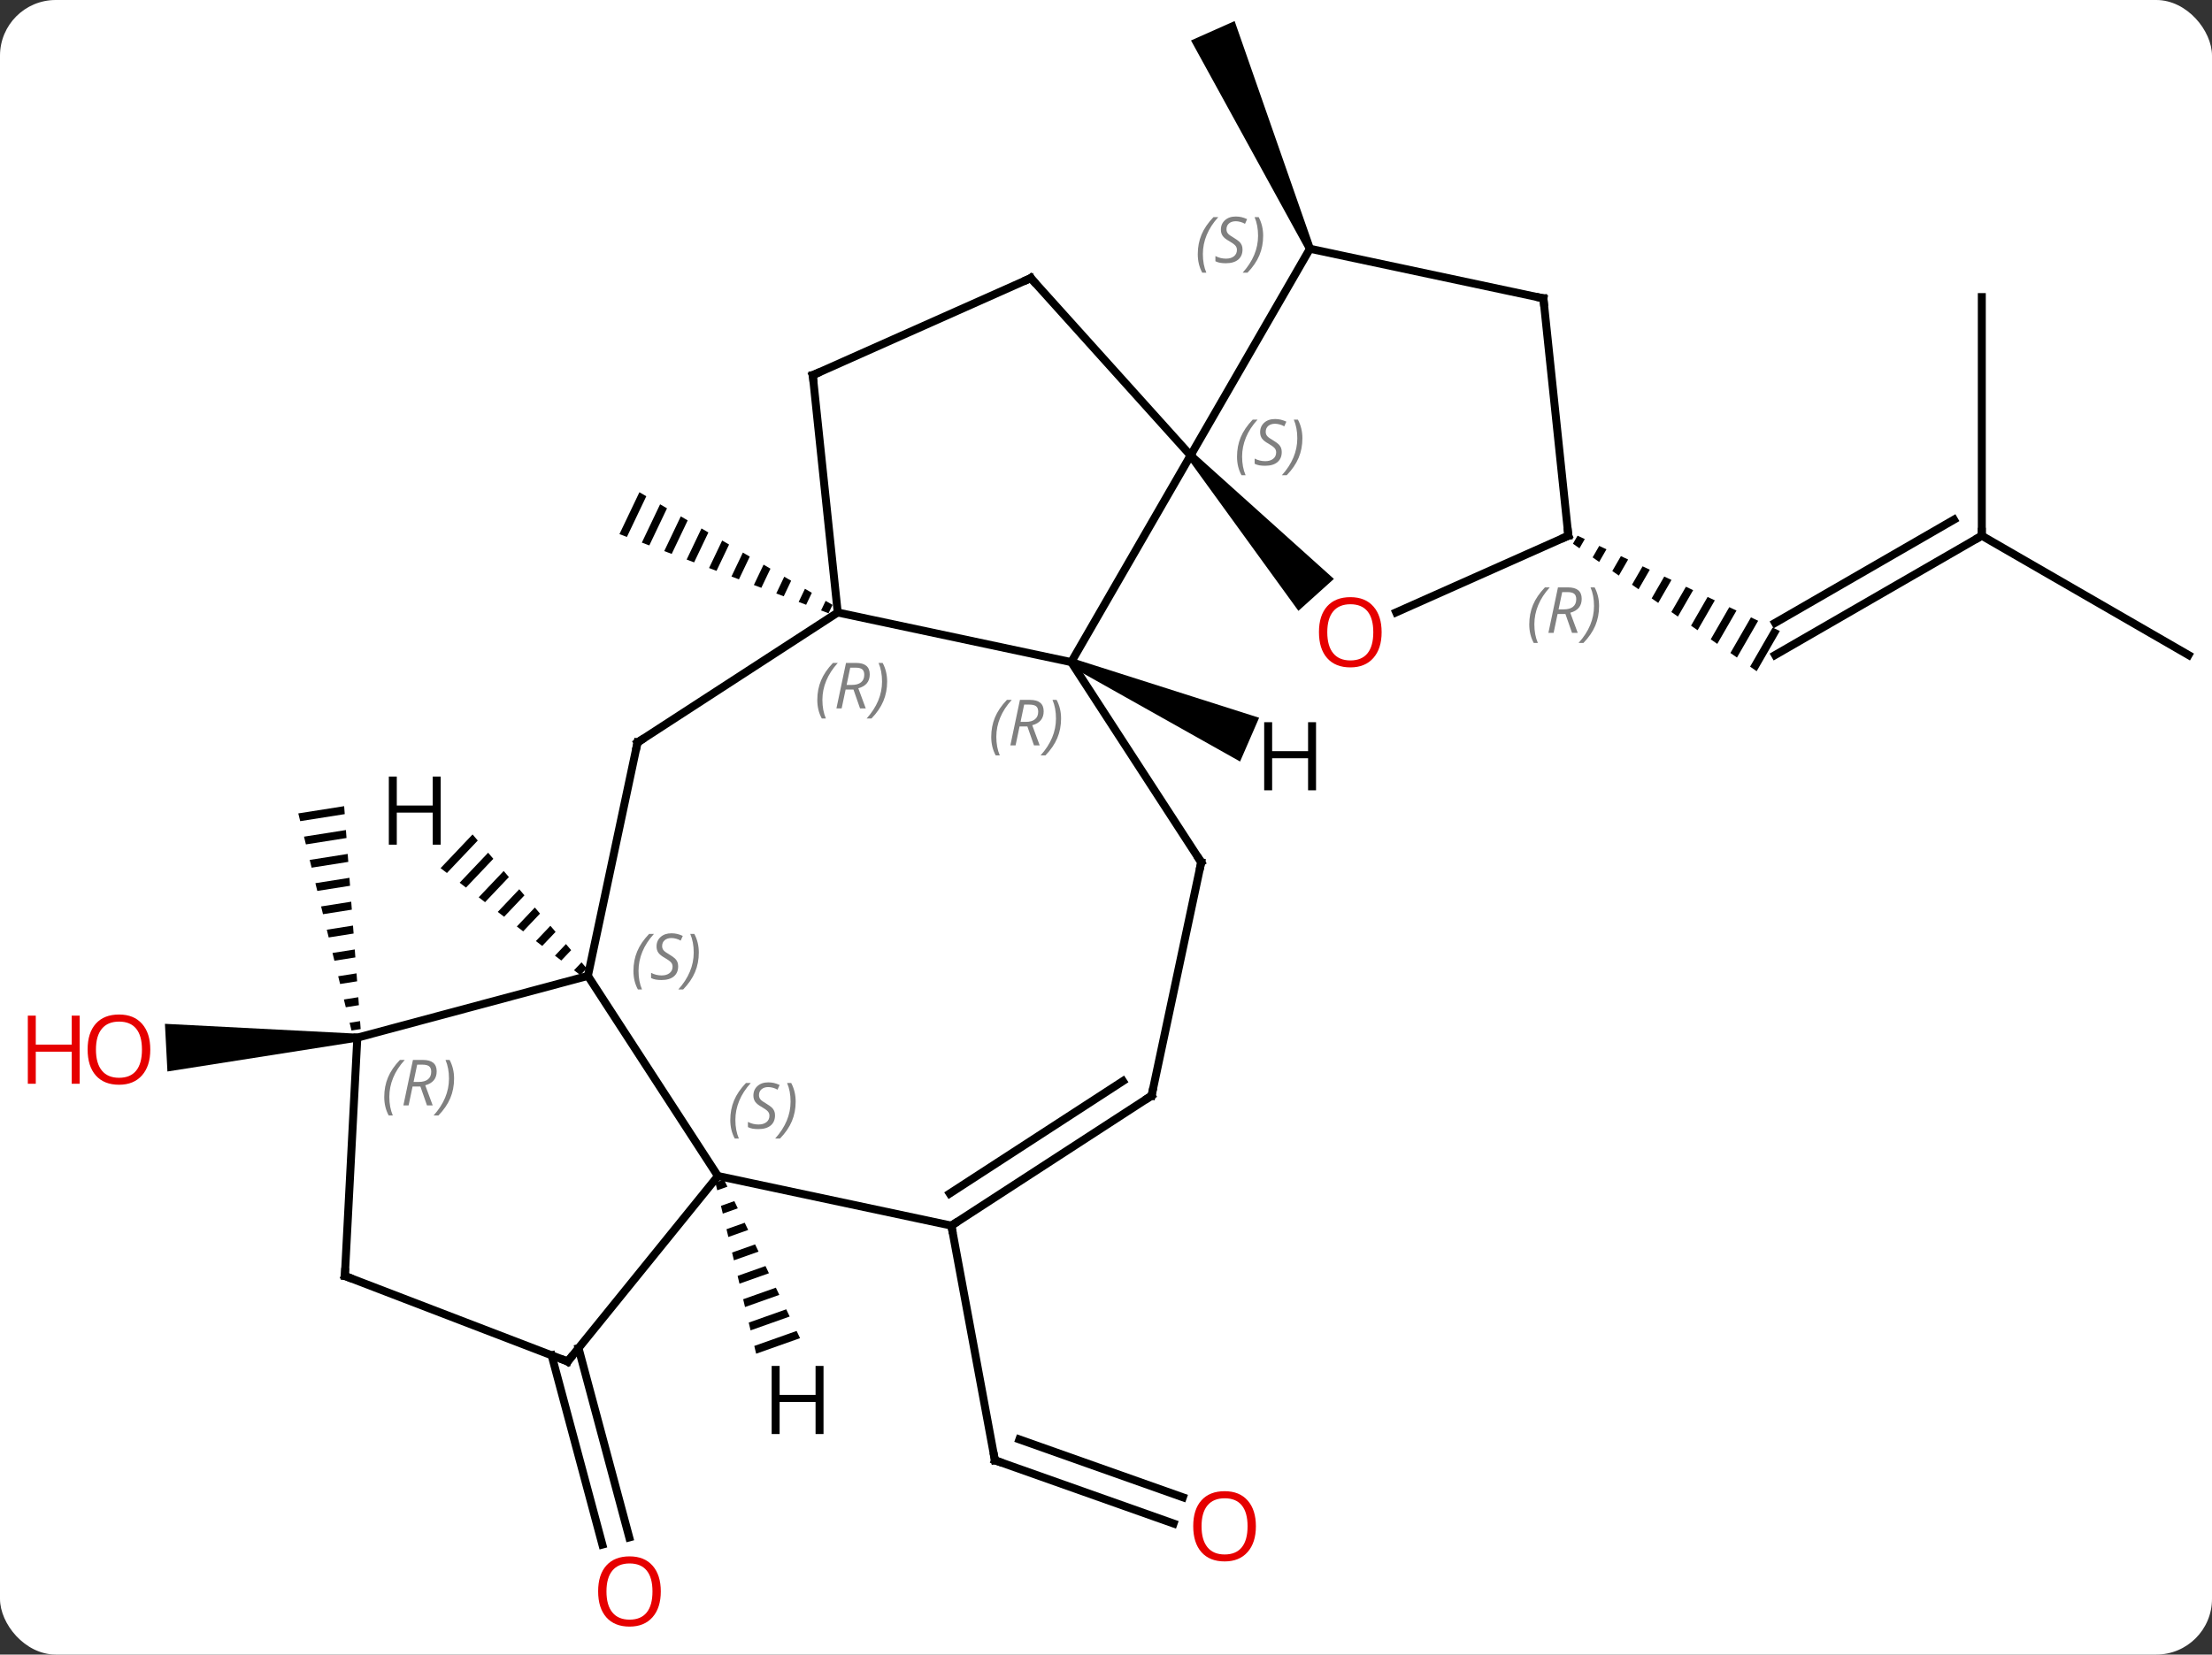 <svg width="278" viewBox="0 0 278 208" style="fill-opacity:1; color-rendering:auto; color-interpolation:auto; text-rendering:auto; stroke:black; stroke-linecap:square; stroke-miterlimit:10; shape-rendering:auto; stroke-opacity:1; fill:black; stroke-dasharray:none; font-weight:normal; stroke-width:1; font-family:'Open Sans'; font-style:normal; stroke-linejoin:miter; font-size:12; stroke-dashoffset:0; image-rendering:auto;" height="208" class="cas-substance-image" xmlns:xlink="http://www.w3.org/1999/xlink" xmlns="http://www.w3.org/2000/svg"><rect x="0" y="0" width="278" height="208" fill="#333333" stroke="none"/><svg class="cas-substance-single-component"><rect y="0" x="0" width="278" stroke="none" ry="7" rx="7" height="208" fill="white" class="cas-substance-group"/><svg y="0" x="0" width="278" viewBox="0 0 278 208" style="fill:black;" height="208" class="cas-substance-single-component-image"><svg><g><g transform="translate(145,102)" style="text-rendering:geometricPrecision; color-rendering:optimizeQuality; color-interpolation:linearRGB; stroke-linecap:butt; image-rendering:optimizeQuality;"><path style="stroke:none;" d="M20.086 -70.931 L19.172 -70.525 L4.684 -96.913 L10.165 -99.353 Z"/><path style="stroke:none;" d="M-64.639 -40.121 L-67.15 -34.855 L-66.211 -34.499 L-66.211 -34.499 L-63.773 -39.615 L-63.773 -39.615 L-64.639 -40.121 ZM-62.039 -38.603 L-64.334 -33.789 L-64.334 -33.789 L-63.396 -33.433 L-63.396 -33.433 L-61.172 -38.097 L-61.172 -38.097 L-62.039 -38.603 ZM-59.439 -37.086 L-61.519 -32.723 L-60.58 -32.367 L-60.58 -32.367 L-58.572 -36.58 L-58.572 -36.58 L-59.439 -37.086 ZM-56.838 -35.569 L-58.703 -31.657 L-57.764 -31.302 L-55.971 -35.063 L-56.838 -35.569 ZM-54.238 -34.051 L-55.887 -30.591 L-54.949 -30.236 L-53.371 -33.546 L-54.238 -34.051 ZM-51.637 -32.534 L-53.072 -29.525 L-52.133 -29.17 L-52.133 -29.17 L-50.77 -32.028 L-50.77 -32.028 L-51.637 -32.534 ZM-49.037 -31.017 L-50.256 -28.459 L-50.256 -28.459 L-49.318 -28.104 L-49.318 -28.104 L-48.17 -30.511 L-48.17 -30.511 L-49.037 -31.017 ZM-46.436 -29.5 L-47.441 -27.393 L-46.502 -27.038 L-45.57 -28.994 L-45.57 -28.994 L-46.436 -29.5 ZM-43.836 -27.982 L-44.625 -26.327 L-44.625 -26.327 L-43.686 -25.972 L-43.686 -25.972 L-42.969 -27.477 L-42.969 -27.477 L-43.836 -27.982 ZM-41.236 -26.465 L-41.809 -25.261 L-40.871 -24.906 L-40.871 -24.906 L-40.369 -25.959 L-41.236 -26.465 Z"/><line y2="-34.653" y1="-19.653" x2="104.07" x1="78.09" style="fill:none;"/><line y2="-36.674" y1="-23.695" x2="100.57" x1="78.09" style="fill:none;"/><path style="stroke:none;" d="M53.266 -34.658 L52.683 -33.647 L53.507 -33.075 L53.507 -33.075 L54.173 -34.23 L53.266 -34.658 ZM55.989 -33.374 L55.157 -31.93 L55.157 -31.93 L55.981 -31.358 L56.897 -32.946 L55.989 -33.374 ZM58.713 -32.09 L57.63 -30.213 L58.455 -29.641 L58.455 -29.641 L59.621 -31.663 L59.621 -31.663 L58.713 -32.09 ZM61.437 -30.807 L60.104 -28.496 L60.104 -28.496 L60.929 -27.924 L60.929 -27.924 L62.345 -30.379 L62.345 -30.379 L61.437 -30.807 ZM64.161 -29.523 L62.578 -26.779 L62.578 -26.779 L63.403 -26.207 L65.069 -29.095 L65.069 -29.095 L64.161 -29.523 ZM66.884 -28.239 L65.052 -25.062 L65.877 -24.49 L65.877 -24.49 L67.792 -27.811 L67.792 -27.811 L66.884 -28.239 ZM69.608 -26.956 L67.526 -23.345 L68.351 -22.773 L70.516 -26.528 L69.608 -26.956 ZM72.332 -25.672 L70 -21.628 L70.825 -21.056 L73.24 -25.244 L72.332 -25.672 ZM75.056 -24.388 L72.474 -19.912 L73.299 -19.339 L75.963 -23.96 L75.963 -23.96 L75.056 -24.388 ZM77.779 -23.104 L74.948 -18.195 L74.948 -18.195 L75.773 -17.622 L78.687 -22.677 L77.779 -23.104 Z"/><line y2="-19.653" y1="-34.653" x2="130.05" x1="104.07" style="fill:none;"/><line y2="-64.653" y1="-34.653" x2="104.07" x1="104.07" style="fill:none;"/><line y2="89.528" y1="81.576" x2="2.493" x1="-19.962" style="fill:none;"/><line y2="86.229" y1="78.951" x2="3.662" x1="-16.889" style="fill:none;"/><line y2="52.077" y1="81.576" x2="-25.431" x1="-19.962" style="fill:none;"/><path style="stroke:none;" d="M-101.747 -0.654 L-107.509 0.255 L-107.271 1.23 L-101.673 0.346 L-101.747 -0.654 ZM-101.525 2.348 L-106.793 3.179 L-106.554 4.154 L-101.451 3.349 L-101.525 2.348 ZM-101.302 5.35 L-106.077 6.104 L-105.838 7.078 L-101.228 6.351 L-101.302 5.35 ZM-101.08 8.353 L-105.361 9.028 L-105.122 10.003 L-101.006 9.353 L-101.006 9.353 L-101.08 8.353 ZM-100.858 11.355 L-104.644 11.952 L-104.406 12.927 L-104.406 12.927 L-100.784 12.356 L-100.858 11.355 ZM-100.635 14.357 L-103.928 14.877 L-103.928 14.877 L-103.69 15.851 L-100.561 15.358 L-100.561 15.358 L-100.635 14.357 ZM-100.413 17.36 L-103.212 17.801 L-102.973 18.776 L-102.973 18.776 L-100.339 18.36 L-100.413 17.36 ZM-100.191 20.362 L-102.496 20.726 L-102.496 20.726 L-102.257 21.7 L-100.117 21.363 L-100.191 20.362 ZM-99.969 23.364 L-101.78 23.65 L-101.541 24.625 L-101.541 24.625 L-99.894 24.365 L-99.894 24.365 L-99.969 23.364 ZM-99.746 26.366 L-101.063 26.574 L-101.063 26.574 L-100.825 27.549 L-99.672 27.367 L-99.672 27.367 L-99.746 26.366 Z"/><path style="stroke:none;" d="M-100.118 27.947 L-100.066 28.945 L-123.958 32.7 L-124.272 26.708 Z"/><line y2="67.475" y1="91.272" x2="-72.292" x1="-65.916" style="fill:none;"/><line y2="68.381" y1="92.177" x2="-75.672" x1="-69.296" style="fill:none;"/><line y2="-18.765" y1="-44.745" x2="-10.371" x1="4.629" style="fill:none;"/><path style="stroke:none;" d="M4.257 -44.41 L5.001 -45.08 L22.642 -29.224 L18.183 -25.209 Z"/><line y2="-70.728" y1="-44.745" x2="19.629" x1="4.629" style="fill:none;"/><line y2="-67.041" y1="-44.745" x2="-15.447" x1="4.629" style="fill:none;"/><line y2="-25.002" y1="-18.765" x2="-39.717" x1="-10.371" style="fill:none;"/><line y2="6.396" y1="-18.765" x2="5.967" x1="-10.371" style="fill:none;"/><line y2="-34.653" y1="-25.018" x2="52.107" x1="30.467" style="fill:none;"/><line y2="-64.491" y1="-70.728" x2="48.972" x1="19.629" style="fill:none;"/><line y2="-54.837" y1="-67.041" x2="-42.852" x1="-15.447" style="fill:none;"/><line y2="-54.837" y1="-25.002" x2="-42.852" x1="-39.717" style="fill:none;"/><line y2="-8.664" y1="-25.002" x2="-64.878" x1="-39.717" style="fill:none;"/><line y2="35.739" y1="6.396" x2="-0.27" x1="5.967" style="fill:none;"/><line y2="-64.491" y1="-34.653" x2="48.972" x1="52.107" style="fill:none;"/><line y2="20.682" y1="-8.664" x2="-71.115" x1="-64.878" style="fill:none;"/><line y2="52.077" y1="35.739" x2="-25.431" x1="-0.27" style="fill:none;"/><line y2="48.041" y1="33.904" x2="-25.642" x1="-3.871" style="fill:none;"/><line y2="45.84" y1="20.682" x2="-54.774" x1="-71.115" style="fill:none;"/><line y2="28.446" y1="20.682" x2="-100.092" x1="-71.115" style="fill:none;"/><line y2="45.84" y1="52.077" x2="-54.774" x1="-25.431" style="fill:none;"/><line y2="69.156" y1="45.84" x2="-73.653" x1="-54.774" style="fill:none;"/><line y2="58.404" y1="28.446" x2="-101.661" x1="-100.092" style="fill:none;"/><line y2="58.404" y1="69.156" x2="-101.661" x1="-73.653" style="fill:none;"/><path style="stroke:none;" d="M-10.57 -18.306 L-10.172 -19.224 L13.243 -11.769 L10.851 -6.267 Z"/><path style="stroke:none;" d="M-85.608 2.9 L-89.629 7.136 L-88.83 7.747 L-84.956 3.666 L-85.608 2.9 ZM-83.652 5.197 L-87.233 8.97 L-86.434 9.581 L-83 5.963 L-83.652 5.197 ZM-81.696 7.494 L-84.837 10.803 L-84.837 10.803 L-84.039 11.415 L-81.044 8.259 L-81.696 7.494 ZM-79.74 9.79 L-82.442 12.637 L-82.442 12.637 L-81.643 13.249 L-79.088 10.556 L-79.74 9.79 ZM-77.783 12.087 L-80.046 14.471 L-79.248 15.082 L-79.248 15.082 L-77.131 12.852 L-77.783 12.087 ZM-75.827 14.383 L-77.651 16.305 L-76.852 16.916 L-75.175 15.149 L-75.827 14.383 ZM-73.871 16.68 L-75.255 18.139 L-74.457 18.75 L-73.219 17.446 L-73.871 16.68 ZM-71.915 18.977 L-72.86 19.973 L-72.061 20.584 L-72.061 20.584 L-71.262 19.742 L-71.262 19.742 L-71.915 18.977 Z"/><path style="stroke:none;" d="M-54.014 46.275 L-55.091 46.656 L-55.091 46.656 L-54.858 47.635 L-54.858 47.635 L-53.579 47.182 L-53.579 47.182 L-54.014 46.275 ZM-52.71 48.995 L-54.393 49.591 L-54.393 49.591 L-54.16 50.57 L-54.16 50.57 L-52.275 49.902 L-52.275 49.902 L-52.71 48.995 ZM-51.406 51.715 L-53.694 52.526 L-53.694 52.526 L-53.462 53.505 L-50.971 52.622 L-51.406 51.715 ZM-50.101 54.436 L-52.996 55.462 L-52.996 55.462 L-52.763 56.44 L-52.763 56.44 L-49.667 55.343 L-50.101 54.436 ZM-48.797 57.156 L-52.298 58.397 L-52.298 58.397 L-52.065 59.375 L-52.065 59.375 L-48.362 58.063 L-48.362 58.063 L-48.797 57.156 ZM-47.493 59.877 L-51.6 61.332 L-51.367 62.31 L-51.367 62.31 L-47.058 60.783 L-47.058 60.783 L-47.493 59.877 ZM-46.188 62.597 L-50.901 64.267 L-50.901 64.267 L-50.669 65.245 L-50.669 65.245 L-45.754 63.504 L-45.754 63.504 L-46.188 62.597 ZM-44.884 65.317 L-50.203 67.202 L-50.203 67.202 L-49.971 68.18 L-49.971 68.18 L-44.45 66.224 L-44.884 65.317 Z"/><path style="fill:none; stroke-miterlimit:5;" d="M103.637 -34.403 L104.07 -34.653 L104.07 -35.153"/><path style="fill:none; stroke-miterlimit:5;" d="M-19.491 81.743 L-19.962 81.576 L-20.053 81.084"/></g><g transform="translate(145.584,100.35)" style="stroke-linecap:butt; fill:rgb(230,0,0); text-rendering:geometricPrecision; color-rendering:optimizeQuality; image-rendering:optimizeQuality; font-family:'Open Sans'; stroke:rgb(230,0,0); color-interpolation:linearRGB; stroke-miterlimit:5;"><path style="stroke:none;" d="M12.254 91.52 Q12.254 93.582 11.214 94.762 Q10.175 95.942 8.332 95.942 Q6.441 95.942 5.41 94.778 Q4.378 93.613 4.378 91.504 Q4.378 89.41 5.41 88.262 Q6.441 87.113 8.332 87.113 Q10.191 87.113 11.222 88.285 Q12.254 89.457 12.254 91.52 ZM5.425 91.52 Q5.425 93.254 6.168 94.16 Q6.91 95.067 8.332 95.067 Q9.754 95.067 10.48 94.168 Q11.207 93.27 11.207 91.52 Q11.207 89.785 10.48 88.895 Q9.754 88.004 8.332 88.004 Q6.91 88.004 6.168 88.903 Q5.425 89.801 5.425 91.52 Z"/></g><g transform="matrix(1,0,0,1,145,102)" style="stroke-linecap:butt; fill:rgb(230,0,0); text-rendering:geometricPrecision; color-rendering:optimizeQuality; image-rendering:optimizeQuality; font-family:'Open Sans'; stroke:rgb(230,0,0); color-interpolation:linearRGB; stroke-miterlimit:5;"><path style="stroke:none;" d="M-126.112 29.945 Q-126.112 32.007 -127.152 33.187 Q-128.191 34.367 -130.034 34.367 Q-131.925 34.367 -132.956 33.203 Q-133.988 32.038 -133.988 29.929 Q-133.988 27.835 -132.956 26.687 Q-131.925 25.538 -130.034 25.538 Q-128.175 25.538 -127.144 26.71 Q-126.112 27.882 -126.112 29.945 ZM-132.941 29.945 Q-132.941 31.679 -132.198 32.585 Q-131.456 33.492 -130.034 33.492 Q-128.613 33.492 -127.886 32.593 Q-127.159 31.695 -127.159 29.945 Q-127.159 28.21 -127.886 27.32 Q-128.613 26.429 -130.034 26.429 Q-131.456 26.429 -132.198 27.328 Q-132.941 28.226 -132.941 29.945 Z"/><path style="stroke:none;" d="M-134.988 34.242 L-135.988 34.242 L-135.988 30.21 L-140.503 30.21 L-140.503 34.242 L-141.503 34.242 L-141.503 25.679 L-140.503 25.679 L-140.503 29.32 L-135.988 29.32 L-135.988 25.679 L-134.988 25.679 L-134.988 34.242 Z"/><path style="stroke:none;" d="M-61.952 98.063 Q-61.952 100.125 -62.991 101.305 Q-64.03 102.485 -65.873 102.485 Q-67.764 102.485 -68.795 101.32 Q-69.826 100.156 -69.826 98.047 Q-69.826 95.953 -68.795 94.805 Q-67.764 93.656 -65.873 93.656 Q-64.014 93.656 -62.983 94.828 Q-61.952 96 -61.952 98.063 ZM-68.78 98.063 Q-68.78 99.797 -68.037 100.703 Q-67.295 101.61 -65.873 101.61 Q-64.451 101.61 -63.725 100.711 Q-62.998 99.813 -62.998 98.063 Q-62.998 96.328 -63.725 95.438 Q-64.451 94.547 -65.873 94.547 Q-67.295 94.547 -68.037 95.445 Q-68.78 96.344 -68.78 98.063 Z"/></g><g transform="matrix(1,0,0,1,145,102)" style="stroke-linecap:butt; font-size:8.4px; fill:gray; text-rendering:geometricPrecision; image-rendering:optimizeQuality; color-rendering:optimizeQuality; font-family:'Open Sans'; font-style:italic; stroke:gray; color-interpolation:linearRGB; stroke-miterlimit:5;"><path style="stroke:none;" d="M10.466 -44.587 Q10.466 -45.916 10.934 -47.041 Q11.403 -48.166 12.434 -49.244 L13.044 -49.244 Q12.075 -48.181 11.591 -47.009 Q11.106 -45.837 11.106 -44.603 Q11.106 -43.275 11.544 -42.259 L11.028 -42.259 Q10.466 -43.291 10.466 -44.587 ZM16.088 -45.181 Q16.088 -44.353 15.541 -43.9 Q14.995 -43.447 13.995 -43.447 Q13.588 -43.447 13.276 -43.501 Q12.963 -43.556 12.682 -43.697 L12.682 -44.353 Q13.307 -44.025 14.01 -44.025 Q14.635 -44.025 15.01 -44.322 Q15.385 -44.619 15.385 -45.134 Q15.385 -45.447 15.182 -45.673 Q14.979 -45.9 14.416 -46.228 Q13.823 -46.556 13.596 -46.884 Q13.37 -47.212 13.37 -47.666 Q13.37 -48.4 13.885 -48.861 Q14.401 -49.322 15.245 -49.322 Q15.62 -49.322 15.955 -49.244 Q16.291 -49.166 16.666 -48.994 L16.401 -48.4 Q16.151 -48.556 15.83 -48.642 Q15.51 -48.728 15.245 -48.728 Q14.713 -48.728 14.393 -48.455 Q14.073 -48.181 14.073 -47.712 Q14.073 -47.509 14.143 -47.361 Q14.213 -47.212 14.354 -47.08 Q14.495 -46.947 14.916 -46.697 Q15.479 -46.353 15.682 -46.158 Q15.885 -45.962 15.987 -45.728 Q16.088 -45.494 16.088 -45.181 ZM18.683 -46.9 Q18.683 -45.572 18.206 -44.439 Q17.73 -43.306 16.714 -42.259 L16.105 -42.259 Q18.042 -44.416 18.042 -46.9 Q18.042 -48.228 17.605 -49.244 L18.12 -49.244 Q18.683 -48.181 18.683 -46.9 Z"/><path style="stroke:none;" d="M-20.424 -9.36 Q-20.424 -10.688 -19.955 -11.813 Q-19.486 -12.938 -18.455 -14.016 L-17.846 -14.016 Q-18.814 -12.954 -19.299 -11.782 Q-19.783 -10.61 -19.783 -9.375 Q-19.783 -8.047 -19.346 -7.032 L-19.861 -7.032 Q-20.424 -8.063 -20.424 -9.36 ZM-16.864 -10.672 L-17.364 -8.297 L-18.02 -8.297 L-16.817 -14.016 L-15.567 -14.016 Q-13.832 -14.016 -13.832 -12.579 Q-13.832 -11.219 -15.27 -10.829 L-14.332 -8.297 L-15.051 -8.297 L-15.879 -10.672 L-16.864 -10.672 ZM-16.286 -13.422 Q-16.676 -11.5 -16.739 -11.25 L-16.082 -11.25 Q-15.332 -11.25 -14.926 -11.579 Q-14.52 -11.907 -14.52 -12.532 Q-14.52 -13 -14.778 -13.211 Q-15.036 -13.422 -15.629 -13.422 L-16.286 -13.422 ZM-11.646 -11.672 Q-11.646 -10.344 -12.123 -9.211 Q-12.6 -8.079 -13.615 -7.032 L-14.225 -7.032 Q-12.287 -9.188 -12.287 -11.672 Q-12.287 -13 -12.725 -14.016 L-12.209 -14.016 Q-11.646 -12.954 -11.646 -11.672 Z"/></g><g transform="matrix(1,0,0,1,145,102)" style="stroke-linecap:butt; fill:rgb(230,0,0); text-rendering:geometricPrecision; color-rendering:optimizeQuality; image-rendering:optimizeQuality; font-family:'Open Sans'; stroke:rgb(230,0,0); color-interpolation:linearRGB; stroke-miterlimit:5;"><path style="stroke:none;" d="M28.64 -22.522 Q28.64 -20.46 27.6 -19.28 Q26.561 -18.1 24.718 -18.1 Q22.827 -18.1 21.796 -19.265 Q20.765 -20.429 20.765 -22.538 Q20.765 -24.632 21.796 -25.78 Q22.827 -26.929 24.718 -26.929 Q26.577 -26.929 27.608 -25.757 Q28.64 -24.585 28.64 -22.522 ZM21.811 -22.522 Q21.811 -20.788 22.554 -19.882 Q23.296 -18.975 24.718 -18.975 Q26.14 -18.975 26.866 -19.874 Q27.593 -20.772 27.593 -22.522 Q27.593 -24.257 26.866 -25.147 Q26.14 -26.038 24.718 -26.038 Q23.296 -26.038 22.554 -25.14 Q21.811 -24.241 21.811 -22.522 Z"/></g><g transform="matrix(1,0,0,1,145,102)" style="stroke-linecap:butt; font-size:8.4px; fill:gray; text-rendering:geometricPrecision; image-rendering:optimizeQuality; color-rendering:optimizeQuality; font-family:'Open Sans'; font-style:italic; stroke:gray; color-interpolation:linearRGB; stroke-miterlimit:5;"><path style="stroke:none;" d="M5.534 -70.048 Q5.534 -71.376 6.003 -72.501 Q6.472 -73.626 7.503 -74.704 L8.112 -74.704 Q7.144 -73.641 6.659 -72.469 Q6.175 -71.298 6.175 -70.063 Q6.175 -68.735 6.612 -67.719 L6.097 -67.719 Q5.534 -68.751 5.534 -70.048 ZM11.157 -70.641 Q11.157 -69.813 10.61 -69.36 Q10.063 -68.907 9.063 -68.907 Q8.657 -68.907 8.344 -68.962 Q8.032 -69.016 7.75 -69.157 L7.75 -69.813 Q8.376 -69.485 9.079 -69.485 Q9.704 -69.485 10.079 -69.782 Q10.454 -70.079 10.454 -70.594 Q10.454 -70.907 10.251 -71.134 Q10.047 -71.36 9.485 -71.688 Q8.891 -72.016 8.665 -72.344 Q8.438 -72.673 8.438 -73.126 Q8.438 -73.86 8.954 -74.321 Q9.469 -74.782 10.313 -74.782 Q10.688 -74.782 11.024 -74.704 Q11.36 -74.626 11.735 -74.454 L11.469 -73.86 Q11.219 -74.016 10.899 -74.102 Q10.579 -74.188 10.313 -74.188 Q9.782 -74.188 9.461 -73.915 Q9.141 -73.641 9.141 -73.173 Q9.141 -72.969 9.211 -72.821 Q9.282 -72.673 9.422 -72.54 Q9.563 -72.407 9.985 -72.157 Q10.547 -71.813 10.751 -71.618 Q10.954 -71.423 11.055 -71.188 Q11.157 -70.954 11.157 -70.641 ZM13.751 -72.36 Q13.751 -71.032 13.275 -69.899 Q12.798 -68.766 11.782 -67.719 L11.173 -67.719 Q13.111 -69.876 13.111 -72.36 Q13.111 -73.688 12.673 -74.704 L13.189 -74.704 Q13.751 -73.641 13.751 -72.36 Z"/><path style="fill:none; stroke:black;" d="M-15.112 -66.669 L-15.447 -67.041 L-15.904 -66.838"/><path style="stroke:none;" d="M-42.283 -14.005 Q-42.283 -15.334 -41.815 -16.459 Q-41.346 -17.584 -40.315 -18.662 L-39.705 -18.662 Q-40.674 -17.599 -41.158 -16.427 Q-41.643 -15.255 -41.643 -14.021 Q-41.643 -12.693 -41.205 -11.677 L-41.721 -11.677 Q-42.283 -12.709 -42.283 -14.005 ZM-38.723 -15.318 L-39.223 -12.943 L-39.88 -12.943 L-38.676 -18.662 L-37.426 -18.662 Q-35.692 -18.662 -35.692 -17.224 Q-35.692 -15.865 -37.13 -15.474 L-36.192 -12.943 L-36.911 -12.943 L-37.739 -15.318 L-38.723 -15.318 ZM-38.145 -18.068 Q-38.536 -16.146 -38.598 -15.896 L-37.942 -15.896 Q-37.192 -15.896 -36.786 -16.224 Q-36.38 -16.552 -36.38 -17.177 Q-36.38 -17.646 -36.637 -17.857 Q-36.895 -18.068 -37.489 -18.068 L-38.145 -18.068 ZM-33.506 -16.318 Q-33.506 -14.99 -33.983 -13.857 Q-34.459 -12.724 -35.475 -11.677 L-36.084 -11.677 Q-34.147 -13.834 -34.147 -16.318 Q-34.147 -17.646 -34.584 -18.662 L-34.069 -18.662 Q-33.506 -17.599 -33.506 -16.318 Z"/><path style="fill:none; stroke:black;" d="M5.695 5.977 L5.967 6.396 L5.863 6.885"/><path style="fill:none; stroke:black;" d="M51.65 -34.45 L52.107 -34.653 L52.055 -35.15"/><path style="stroke:none;" d="M47.195 -23.503 Q47.195 -24.831 47.664 -25.956 Q48.133 -27.081 49.164 -28.159 L49.773 -28.159 Q48.804 -27.096 48.32 -25.924 Q47.836 -24.753 47.836 -23.518 Q47.836 -22.19 48.273 -21.174 L47.758 -21.174 Q47.195 -22.206 47.195 -23.503 ZM50.755 -24.815 L50.255 -22.44 L49.599 -22.44 L50.802 -28.159 L52.052 -28.159 Q53.786 -28.159 53.786 -26.721 Q53.786 -25.362 52.349 -24.971 L53.286 -22.44 L52.568 -22.44 L51.739 -24.815 L50.755 -24.815 ZM51.333 -27.565 Q50.943 -25.643 50.88 -25.393 L51.536 -25.393 Q52.286 -25.393 52.693 -25.721 Q53.099 -26.049 53.099 -26.674 Q53.099 -27.143 52.841 -27.354 Q52.583 -27.565 51.989 -27.565 L51.333 -27.565 ZM55.972 -25.815 Q55.972 -24.487 55.496 -23.354 Q55.019 -22.221 54.004 -21.174 L53.394 -21.174 Q55.332 -23.331 55.332 -25.815 Q55.332 -27.143 54.894 -28.159 L55.41 -28.159 Q55.972 -27.096 55.972 -25.815 Z"/><path style="fill:none; stroke:black;" d="M48.483 -64.595 L48.972 -64.491 L49.024 -63.994"/><path style="fill:none; stroke:black;" d="M-42.395 -55.04 L-42.852 -54.837 L-42.8 -54.34"/><path style="fill:none; stroke:black;" d="M-64.459 -8.936 L-64.878 -8.664 L-64.982 -8.175"/><path style="fill:none; stroke:black;" d="M-0.166 35.25 L-0.27 35.739 L-0.689 36.011"/><path style="stroke:none;" d="M-65.391 20.062 Q-65.391 18.734 -64.922 17.609 Q-64.454 16.484 -63.422 15.406 L-62.813 15.406 Q-63.782 16.468 -64.266 17.64 Q-64.751 18.812 -64.751 20.047 Q-64.751 21.375 -64.313 22.39 L-64.829 22.39 Q-65.391 21.359 -65.391 20.062 ZM-59.769 19.468 Q-59.769 20.297 -60.315 20.75 Q-60.862 21.203 -61.862 21.203 Q-62.269 21.203 -62.581 21.148 Q-62.894 21.093 -63.175 20.953 L-63.175 20.297 Q-62.55 20.625 -61.847 20.625 Q-61.222 20.625 -60.847 20.328 Q-60.472 20.031 -60.472 19.515 Q-60.472 19.203 -60.675 18.976 Q-60.878 18.75 -61.44 18.422 Q-62.034 18.093 -62.261 17.765 Q-62.487 17.437 -62.487 16.984 Q-62.487 16.25 -61.972 15.789 Q-61.456 15.328 -60.612 15.328 Q-60.237 15.328 -59.901 15.406 Q-59.565 15.484 -59.19 15.656 L-59.456 16.25 Q-59.706 16.093 -60.026 16.008 Q-60.347 15.922 -60.612 15.922 Q-61.144 15.922 -61.464 16.195 Q-61.784 16.468 -61.784 16.937 Q-61.784 17.14 -61.714 17.289 Q-61.644 17.437 -61.503 17.57 Q-61.362 17.703 -60.94 17.953 Q-60.378 18.297 -60.175 18.492 Q-59.972 18.687 -59.87 18.922 Q-59.769 19.156 -59.769 19.468 ZM-57.174 17.75 Q-57.174 19.078 -57.651 20.211 Q-58.127 21.343 -59.143 22.39 L-59.752 22.39 Q-57.815 20.234 -57.815 17.75 Q-57.815 16.422 -58.252 15.406 L-57.736 15.406 Q-57.174 16.468 -57.174 17.75 Z"/><path style="fill:none; stroke:black;" d="M-25.012 51.805 L-25.431 52.077 L-25.34 52.569"/><path style="stroke:none;" d="M-53.219 38.802 Q-53.219 37.474 -52.75 36.349 Q-52.281 35.224 -51.25 34.145 L-50.641 34.145 Q-51.609 35.208 -52.094 36.38 Q-52.578 37.552 -52.578 38.786 Q-52.578 40.114 -52.141 41.13 L-52.656 41.13 Q-53.219 40.099 -53.219 38.802 ZM-47.596 38.208 Q-47.596 39.036 -48.143 39.489 Q-48.69 39.942 -49.69 39.942 Q-50.096 39.942 -50.409 39.888 Q-50.721 39.833 -51.002 39.692 L-51.002 39.036 Q-50.377 39.364 -49.674 39.364 Q-49.049 39.364 -48.674 39.067 Q-48.299 38.77 -48.299 38.255 Q-48.299 37.942 -48.502 37.716 Q-48.706 37.489 -49.268 37.161 Q-49.862 36.833 -50.089 36.505 Q-50.315 36.177 -50.315 35.724 Q-50.315 34.989 -49.799 34.528 Q-49.284 34.067 -48.44 34.067 Q-48.065 34.067 -47.729 34.145 Q-47.393 34.224 -47.018 34.395 L-47.284 34.989 Q-47.534 34.833 -47.854 34.747 Q-48.174 34.661 -48.44 34.661 Q-48.971 34.661 -49.292 34.934 Q-49.612 35.208 -49.612 35.677 Q-49.612 35.88 -49.542 36.028 Q-49.471 36.177 -49.331 36.309 Q-49.19 36.442 -48.768 36.692 Q-48.206 37.036 -48.002 37.231 Q-47.799 37.427 -47.698 37.661 Q-47.596 37.895 -47.596 38.208 ZM-45.002 36.489 Q-45.002 37.817 -45.478 38.95 Q-45.955 40.083 -46.971 41.13 L-47.58 41.13 Q-45.642 38.974 -45.642 36.489 Q-45.642 35.161 -46.08 34.145 L-45.564 34.145 Q-45.002 35.208 -45.002 36.489 Z"/><path style="stroke:none;" d="M-96.709 35.903 Q-96.709 34.575 -96.24 33.45 Q-95.772 32.325 -94.74 31.247 L-94.131 31.247 Q-95.1 32.309 -95.584 33.481 Q-96.069 34.653 -96.069 35.888 Q-96.069 37.216 -95.631 38.231 L-96.147 38.231 Q-96.709 37.2 -96.709 35.903 ZM-93.149 34.591 L-93.649 36.966 L-94.305 36.966 L-93.102 31.247 L-91.852 31.247 Q-90.118 31.247 -90.118 32.684 Q-90.118 34.044 -91.555 34.434 L-90.618 36.966 L-91.337 36.966 L-92.165 34.591 L-93.149 34.591 ZM-92.571 31.841 Q-92.962 33.763 -93.024 34.013 L-92.368 34.013 Q-91.618 34.013 -91.212 33.684 Q-90.805 33.356 -90.805 32.731 Q-90.805 32.263 -91.063 32.052 Q-91.321 31.841 -91.915 31.841 L-92.571 31.841 ZM-87.932 33.591 Q-87.932 34.919 -88.408 36.052 Q-88.885 37.184 -89.901 38.231 L-90.51 38.231 Q-88.573 36.075 -88.573 33.591 Q-88.573 32.263 -89.01 31.247 L-88.494 31.247 Q-87.932 32.309 -87.932 33.591 Z"/><path style="fill:none; stroke:black;" d="M-73.338 68.767 L-73.653 69.156 L-74.12 68.977"/><path style="fill:none; stroke:black;" d="M-101.635 57.905 L-101.661 58.404 L-101.194 58.583"/></g><g transform="matrix(1,0,0,1,145,102)" style="stroke-linecap:butt; text-rendering:geometricPrecision; color-rendering:optimizeQuality; image-rendering:optimizeQuality; font-family:'Open Sans'; color-interpolation:linearRGB; stroke-miterlimit:5;"><path style="stroke:none;" d="M20.397 -2.648 L19.397 -2.648 L19.397 -6.679 L14.881 -6.679 L14.881 -2.648 L13.881 -2.648 L13.881 -11.21 L14.881 -11.21 L14.881 -7.57 L19.397 -7.57 L19.397 -11.21 L20.397 -11.21 L20.397 -2.648 Z"/><path style="stroke:none;" d="M-89.616 4.186 L-90.616 4.186 L-90.616 0.155 L-95.132 0.155 L-95.132 4.186 L-96.132 4.186 L-96.132 -4.376 L-95.132 -4.376 L-95.132 -0.736 L-90.616 -0.736 L-90.616 -4.376 L-89.616 -4.376 L-89.616 4.186 Z"/><path style="stroke:none;" d="M-41.502 78.277 L-42.502 78.277 L-42.502 74.246 L-47.018 74.246 L-47.018 78.277 L-48.018 78.277 L-48.018 69.715 L-47.018 69.715 L-47.018 73.355 L-42.502 73.355 L-42.502 69.715 L-41.502 69.715 L-41.502 78.277 Z"/></g></g></svg></svg></svg></svg>
